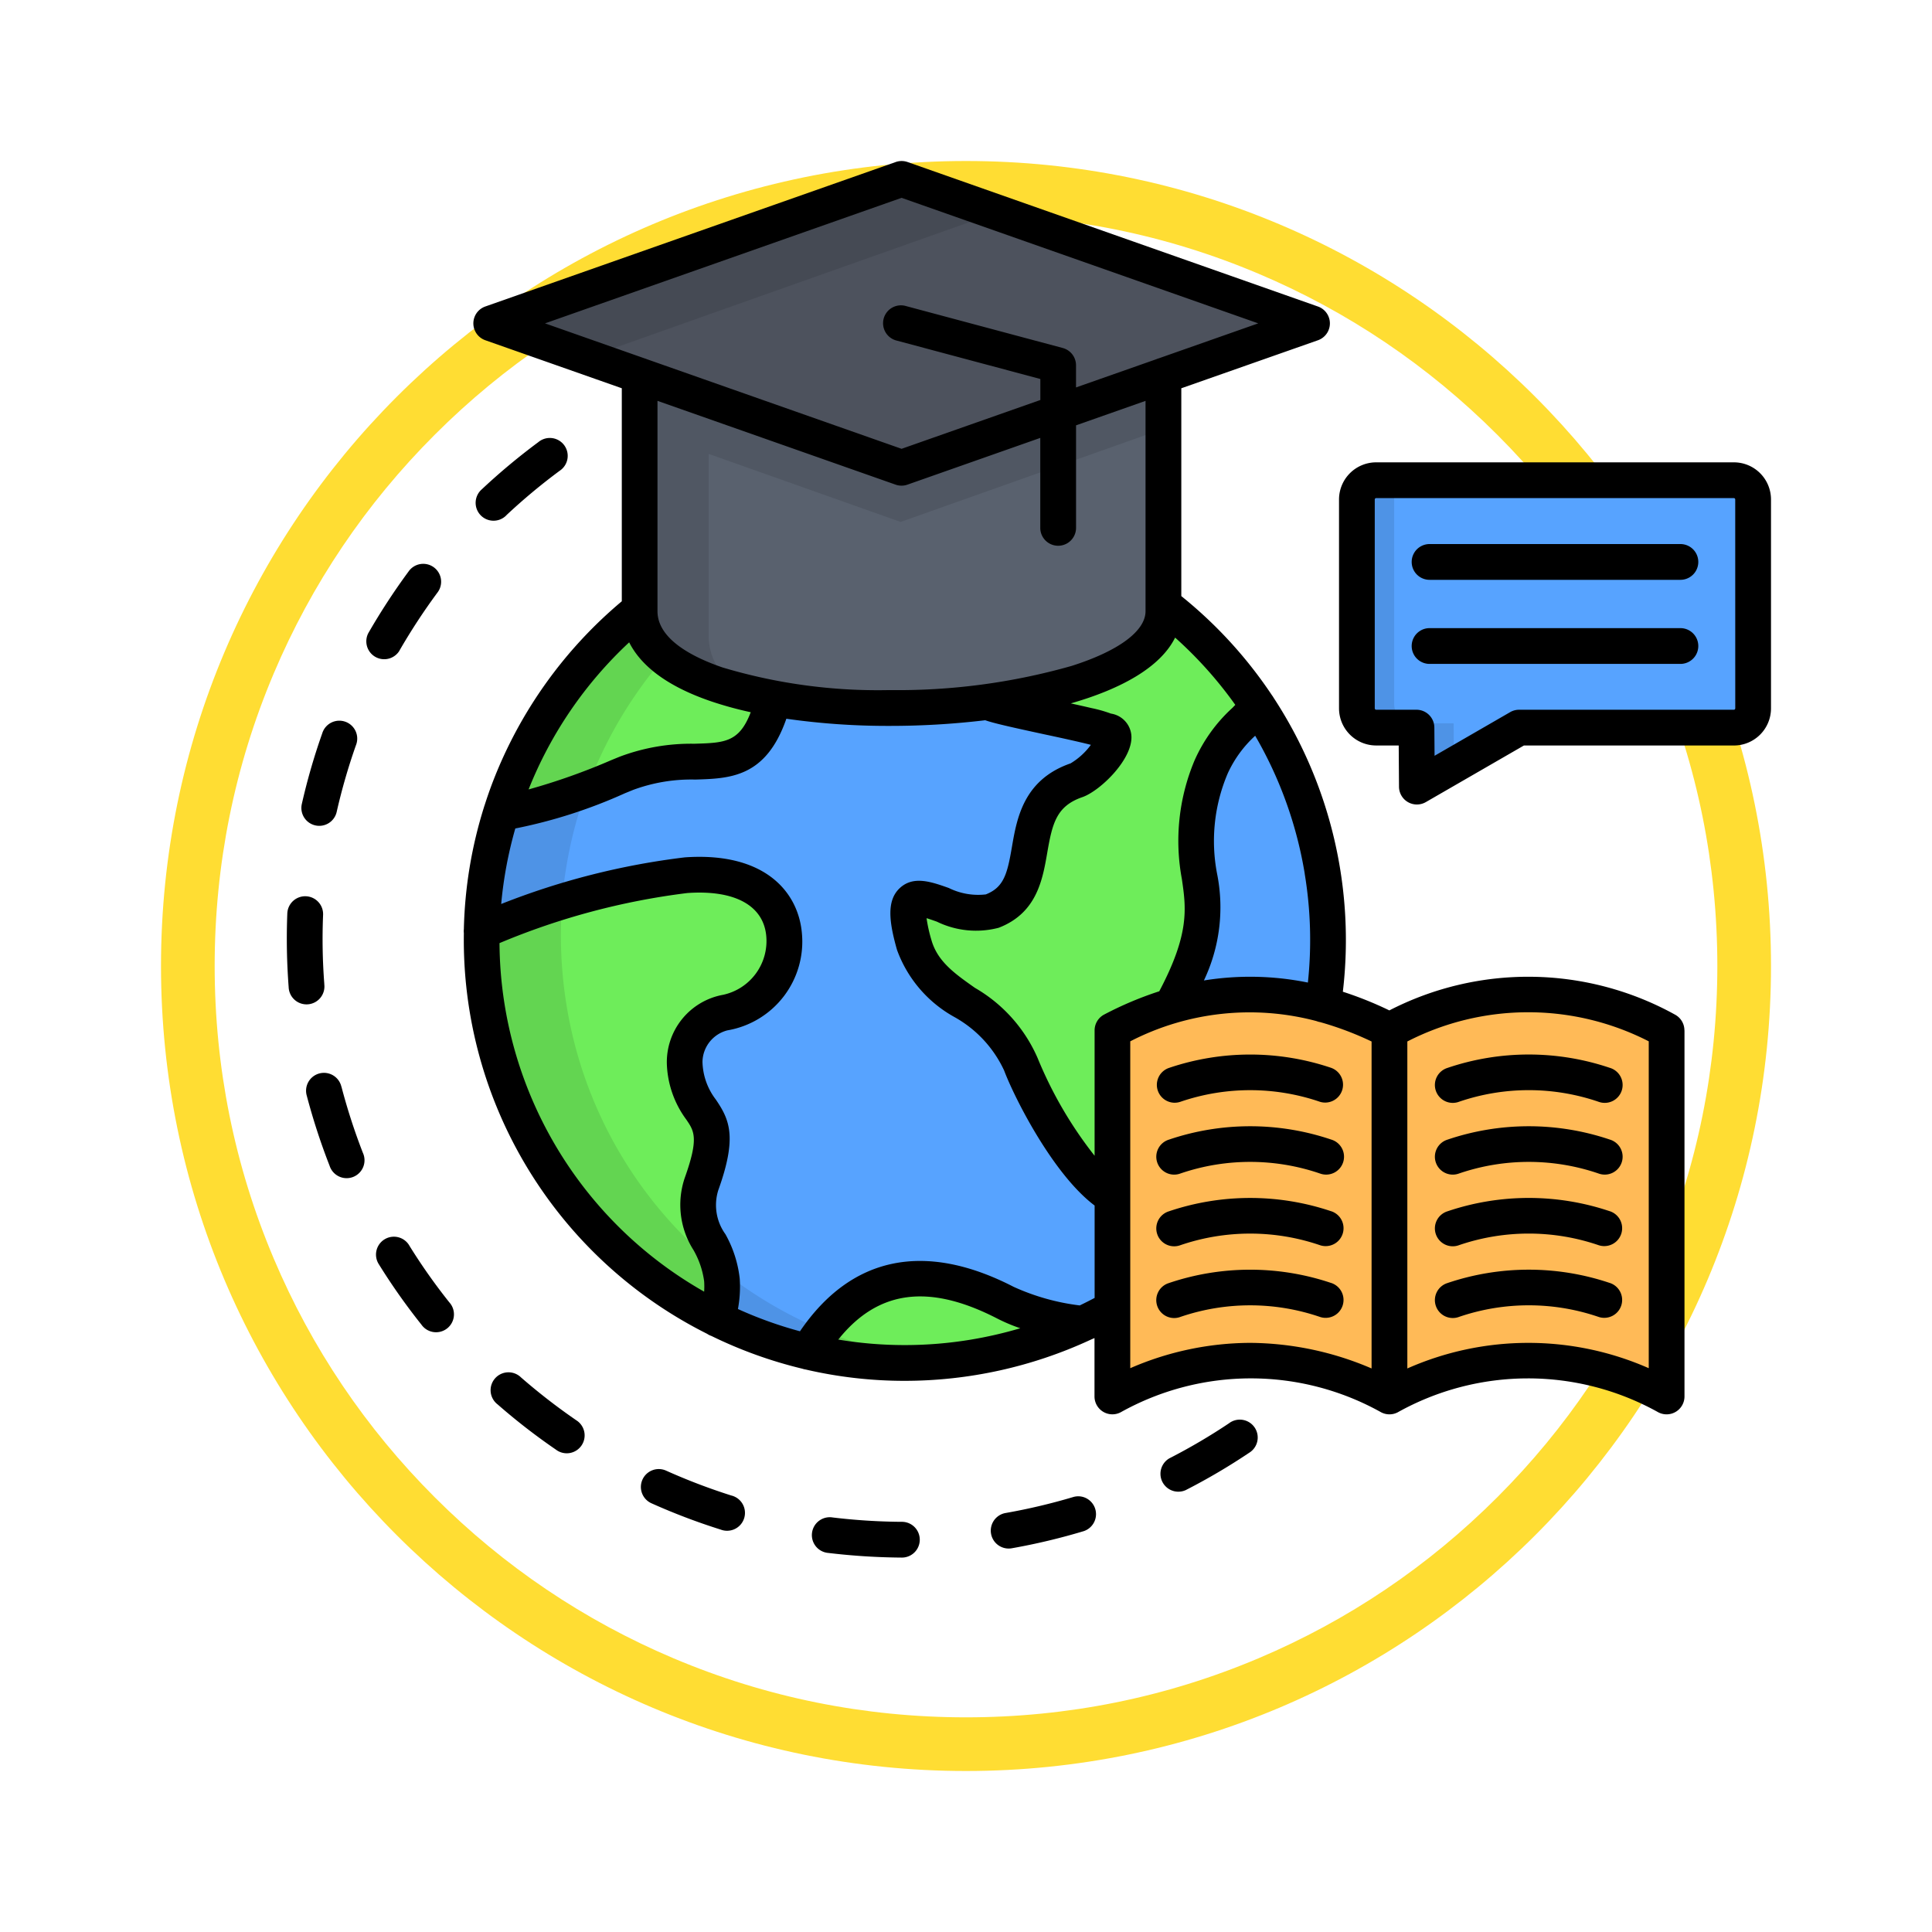 <svg xmlns="http://www.w3.org/2000/svg" xmlns:xlink="http://www.w3.org/1999/xlink" width="108" height="108" viewBox="0 0 108 108">
  <defs>
    <filter id="Path_978624" x="0" y="0" width="108" height="108" filterUnits="userSpaceOnUse">
      <feOffset dy="3" input="SourceAlpha"/>
      <feGaussianBlur stdDeviation="3" result="blur"/>
      <feFlood flood-opacity="0.161"/>
      <feComposite operator="in" in2="blur"/>
      <feComposite in="SourceGraphic"/>
    </filter>
  </defs>
  <g id="Group_1144577" data-name="Group 1144577" transform="translate(2660 -1165)">
    <g id="Group_1144494" data-name="Group 1144494" transform="translate(-2857 -53)">
      <g id="Group_1144121" data-name="Group 1144121" transform="translate(10 -635)">
        <g transform="matrix(1, 0, 0, 1, 187, 1853)" filter="url(#Path_978624)">
          <g id="Path_978624-2" data-name="Path 978624" transform="translate(9 6)" fill="#fff">
            <path d="M 45 88.5 C 39.127 88.5 33.43 87.35 28.068 85.082 C 22.889 82.891 18.236 79.755 14.241 75.759 C 10.245 71.764 7.109 67.111 4.918 61.932 C 2.65 56.57 1.5 50.873 1.5 45 C 1.5 39.127 2.65 33.43 4.918 28.068 C 7.109 22.889 10.245 18.236 14.241 14.241 C 18.236 10.245 22.889 7.109 28.068 4.918 C 33.43 2.65 39.127 1.5 45 1.5 C 50.873 1.5 56.57 2.65 61.932 4.918 C 67.111 7.109 71.764 10.245 75.759 14.241 C 79.755 18.236 82.891 22.889 85.082 28.068 C 87.35 33.43 88.5 39.127 88.5 45 C 88.5 50.873 87.35 56.57 85.082 61.932 C 82.891 67.111 79.755 71.764 75.759 75.759 C 71.764 79.755 67.111 82.891 61.932 85.082 C 56.57 87.35 50.873 88.5 45 88.5 Z" stroke="none"/>
            <path d="M 45 3 C 39.329 3 33.829 4.11 28.653 6.299 C 23.652 8.415 19.16 11.443 15.302 15.302 C 11.443 19.16 8.415 23.652 6.299 28.653 C 4.11 33.829 3 39.329 3 45 C 3 50.671 4.11 56.171 6.299 61.347 C 8.415 66.348 11.443 70.84 15.302 74.698 C 19.16 78.557 23.652 81.585 28.653 83.701 C 33.829 85.89 39.329 87 45 87 C 50.671 87 56.171 85.89 61.347 83.701 C 66.348 81.585 70.84 78.557 74.698 74.698 C 78.557 70.84 81.585 66.348 83.701 61.347 C 85.89 56.171 87 50.671 87 45 C 87 39.329 85.89 33.829 83.701 28.653 C 81.585 23.652 78.557 19.16 74.698 15.302 C 70.84 11.443 66.348 8.415 61.347 6.299 C 56.171 4.11 50.671 3 45 3 M 45 0 C 69.853 0 90 20.147 90 45 C 90 69.853 69.853 90 45 90 C 20.147 90 0 69.853 0 45 C 0 20.147 20.147 0 45 0 Z" stroke="none" fill="#fd3"/>
          </g>
        </g>
      </g>
      <g id="global-learning_12571363" transform="translate(213.036 1211.898)">
        <g id="Group_1144211" data-name="Group 1144211" transform="translate(10.861 15.696)">
          <path id="Path_978782" data-name="Path 978782" d="M86.818,136.122a23.781,23.781,0,1,0,27.147,19.6,23.765,23.765,0,0,0-27.147-19.6Z" transform="translate(-67.036 -116.837)" fill="#57a3ff" fill-rule="evenodd"/>
          <path id="Path_978783" data-name="Path 978783" d="M73.036,178.19a23.968,23.968,0,0,1,4.359-7.236,3.409,3.409,0,0,1-1.539-2.717v-.085a23.807,23.807,0,0,0,17,42.226,23.237,23.237,0,0,1-6.791-1.7A23.869,23.869,0,0,1,73.036,178.19Z" transform="translate(-67.029 -143.944)" fill="#4e93e6" fill-rule="evenodd"/>
          <path id="Path_978784" data-name="Path 978784" d="M100.572,182.164a13.752,13.752,0,0,1-4.3-1.192c-4.468-2.318-8.3-1.769-11.016,2.762A23.518,23.518,0,0,0,100.572,182.164ZM83.287,147.231c-1.386,5.023-4.132,2.351-8.164,3.99-1.951.8-4.9,2.074-6.989,2.168a23.67,23.67,0,0,1,18.68-16.283c.3-.049.594-.089.893-.13.347,4.34-3.535,7.049-4.419,10.255ZM67.035,160.109a24.24,24.24,0,0,0,.315,4.332,23.727,23.727,0,0,0,12.83,17.45,5.874,5.874,0,0,0,.275-2.2c-.154-2.042-1.951-3.124-1.147-5.377,1.628-4.564-.691-3.295-.937-6.809a2.843,2.843,0,0,1,2.266-2.836c4.052-.492,5.45-8.261-2.189-7.72a41.014,41.014,0,0,0-11.412,3.16ZM95.482,147.3c.945.342,6.265,1.346,6.37,1.55,1.366.073-.7,2.449-1.62,2.771-3.963,1.383-1.349,6.053-4.7,7.35-2.241.87-5.78-3.141-4.354,1.9.877,3.1,4.666,3.295,5.947,6.7.9,2.4,5.231,10.45,7.655,6.825,1.087-1.627-.925-6.984.8-10.169,3.729-6.895-.246-6.765,2.169-13.358.517-1.4,1.774-2.412,2.622-3.4A23.713,23.713,0,0,0,96.2,137.448c-1.628,3.551-4.512,8.485-.715,9.848Z" transform="translate(-67.031 -117.822)" fill="#6eed5a" fill-rule="evenodd"/>
          <path id="Path_978785" data-name="Path 978785" d="M86.1,208.7a11.76,11.76,0,0,0-.8,1.183l.162.037c.113.029.227.053.339.077.069.012.137.029.206.041.109.024.218.045.324.065.077.016.158.028.234.045l.291.049c.089.016.182.029.271.041s.174.029.263.041.2.029.307.041c.077.012.153.02.234.029.109.016.222.028.331.037l.211.024c.121.008.243.02.363.029.061.008.117.012.178.016l.4.024c.049,0,.1,0,.146.008.146,0,.287.012.432.016H90.1c.154,0,.311.008.465.008h.093c.162,0,.323,0,.489,0h.069c.17,0,.339-.012.5-.02h.057c.174-.008.347-.02.521-.032h.041c.182-.016.359-.028.537-.045l.016,0a23.236,23.236,0,0,1-6.791-1.7ZM73.077,178.213a23.968,23.968,0,0,1,4.359-7.236,3.409,3.409,0,0,1-1.539-2.717v-.081c-.044.037-.093.073-.137.11-.028.024-.061.053-.093.077l-.218.183-.081.069c-.077.065-.153.134-.227.2-.024.02-.049.041-.073.065-.081.069-.158.142-.238.211-.016.016-.036.032-.052.049-.085.077-.17.159-.251.236l-.04.037c-.093.085-.182.175-.275.264l-.008.008a23.865,23.865,0,0,0-2.129,2.4l-.008.012c-.077.1-.158.2-.234.305l-.008.012c-.077.1-.15.2-.222.305l-.024.032c-.069.1-.141.2-.211.293l-.024.032c-.065.1-.133.194-.2.3l-.028.037c-.065.1-.13.194-.19.293l-.032.045c-.061.1-.125.2-.186.3l-.024.036c-.061.1-.125.2-.186.3l-.024.045c-.061.1-.121.2-.178.3l-.024.045c-.061.1-.117.207-.178.309l-.02.037c-.057.106-.113.211-.174.317l-.016.032c-.057.106-.113.216-.17.326l-.016.024-.166.342-.008.016a23.575,23.575,0,0,0-1.349,3.364,17.143,17.143,0,0,0,4.9-1.322Zm-5.954,10.03c0,.065.008.134.012.2,0,.053.008.11.012.162l.024.282.012.106c.008.11.02.216.032.326l.008.069c.012.118.028.24.041.362l0,.024c.02.13.036.26.057.391v.016c.02.134.041.269.065.4v0c.028.171.057.338.089.508l.024.122c.028.167.065.329.1.5a.42.42,0,0,1,.016.077c.032.151.069.3.105.447a.838.838,0,0,0,.02.1c.041.162.081.325.121.484.012.037.02.073.032.11.036.146.081.3.121.443,0,.02.012.041.016.061l.146.476.036.118c.053.155.1.313.158.468a.236.236,0,0,0,.02.057c.049.142.1.285.149.423.012.041.028.077.041.113.057.151.113.3.174.452.012.032.028.069.04.106l.158.378c.016.032.028.069.045.1.06.142.125.289.186.431.02.041.041.086.061.126.057.126.117.252.178.378a.83.83,0,0,0,.04.085c.065.134.13.268.2.4.024.045.044.094.069.138.069.134.137.264.211.4.02.037.044.077.065.113.057.106.113.207.174.313.024.045.052.093.081.142.073.122.146.248.218.37.028.049.061.1.089.146.057.094.117.187.174.281l.085.134.23.354c.036.053.073.106.105.159.065.089.13.183.19.277.049.065.093.126.137.191.061.085.121.171.186.256.036.053.077.106.117.159.081.11.162.216.243.321.044.053.085.106.125.162.057.065.109.134.166.2s.089.11.133.167c.081.1.162.2.246.3.049.057.1.113.15.171s.105.122.162.183c.073.09.149.171.227.256.057.061.113.122.166.183s.113.122.17.178.109.113.162.171c.089.089.174.178.263.269.049.049.1.094.146.142s.125.122.186.183.109.1.162.155l.292.268c.041.041.085.077.125.118.113.1.227.2.339.3.041.032.085.069.125.106.069.061.141.118.211.178.04.032.081.065.117.1.125.1.254.207.384.309.032.024.065.053.1.077l.23.183c.028.02.057.041.081.061.141.106.283.211.428.313.032.024.069.049.1.073.254.183.509.358.771.529l.089.061c.162.1.319.2.485.3l.052.032c.089.053.178.11.267.162a.4.4,0,0,1,.069.041c.166.1.331.191.5.285l.077.041c.275.154.557.3.844.443l.044.024a5.874,5.874,0,0,0,.275-2.2,4.264,4.264,0,0,0-.077-.521,23.723,23.723,0,0,1-8.584-14.729,24.123,24.123,0,0,1-.222-6.012,41.49,41.49,0,0,0-4.537,1.68c-.008.537,0,1.082.024,1.627l.008.113c0,.081.008.162.016.248Z" transform="translate(-67.07 -143.967)" fill="#63d551" fill-rule="evenodd"/>
          <path id="Path_978786" data-name="Path 978786" d="M121.5,66.51h29.235V83.065c0,6.8-29.235,7.692-29.235,0Z" transform="translate(-112.673 -58.773)" fill="#59616e" fill-rule="evenodd"/>
          <path id="Path_978787" data-name="Path 978787" d="M150.735,73.173,136.12,78.355,121.5,73.173V66.51h29.235Z" transform="translate(-112.673 -58.773)" fill="#505763" fill-rule="evenodd"/>
          <path id="Path_978788" data-name="Path 978788" d="M93.274,18.765l22.905,8.119L93.274,35l-22.9-8.115Z" transform="translate(-69.828 -18.765)" fill="#4d525d" fill-rule="evenodd"/>
          <path id="Path_978789" data-name="Path 978789" d="M284.319,303.651a15.874,15.874,0,0,1,15.464,0,15.882,15.882,0,0,1,15.468,0v20.574a15.881,15.881,0,0,0-15.468,0,15.873,15.873,0,0,0-15.464,0Z" transform="translate(-249.109 -255.804)" fill="#ffba57" fill-rule="evenodd"/>
          <path id="Path_978790" data-name="Path 978790" d="M369.607,123.268h19.968a1.08,1.08,0,0,1,1.071,1.082v11.743a1.08,1.08,0,0,1-1.071,1.082h-11.99l-2.852,1.66-2.852,1.656-.024-3.315h-2.25a1.083,1.083,0,0,1-1.074-1.082V124.35a1.083,1.083,0,0,1,1.074-1.082Z" transform="translate(-319.677 -106.334)" fill="#57a3ff" fill-rule="evenodd"/>
          <path id="Path_978791" data-name="Path 978791" d="M125.39,97.586V88.369l-3.89-1.375V100.23a3.409,3.409,0,0,0,1.539,2.717,11.215,11.215,0,0,0,3.838,1.725A3.382,3.382,0,0,1,125.39,102Z" transform="translate(-112.673 -75.938)" fill="#505763" fill-rule="evenodd"/>
          <path id="Path_978792" data-name="Path 978792" d="M83.259,26.5,99.184,20.86l-5.91-2.095-22.9,8.119,5.91,2.091,2.375-.842Z" transform="translate(-69.828 -18.765)" fill="#454a54" fill-rule="evenodd"/>
          <path id="Path_978793" data-name="Path 978793" d="M391.231,209.094H389.05l.024,3.315,2.173-1.261Z" transform="translate(-336.87 -178.253)" fill="#4e93e6" fill-rule="evenodd"/>
          <path id="Path_978794" data-name="Path 978794" d="M370.715,136.093V124.35a1.083,1.083,0,0,1,1.074-1.082h-2.182a1.083,1.083,0,0,0-1.074,1.082v11.743a1.083,1.083,0,0,0,1.074,1.082h2.181A1.083,1.083,0,0,1,370.715,136.093Z" transform="translate(-319.677 -106.334)" fill="#4e93e6" fill-rule="evenodd"/>
        </g>
        <path id="Path_978795" data-name="Path 978795" d="M44.524,91.7a35.29,35.29,0,0,1-4,.951,1,1,0,1,1-.348-1.971,33.6,33.6,0,0,0,3.771-.89.985.985,0,0,1,.91.174,1,1,0,0,1-.331,1.736Zm-19.685-2a34.05,34.05,0,0,1-3.621-1.38,1,1,0,1,0-.817,1.825,35.346,35.346,0,0,0,3.848,1.461,1,1,0,1,0,.591-1.906Zm27.831-4.038a33.247,33.247,0,0,1-3.338,1.962,1,1,0,0,0,.914,1.776,34.717,34.717,0,0,0,3.549-2.088,1,1,0,1,0-1.125-1.651ZM34.384,91.173a34.346,34.346,0,0,1-3.868-.243,1,1,0,1,0-.243,1.983,36.729,36.729,0,0,0,4.107.259,1,1,0,1,0,0-2ZM2.094,61.117a32.552,32.552,0,0,1-.069-3.873,1,1,0,1,0-2-.081A35.815,35.815,0,0,0,.1,61.279a1,1,0,1,0,1.991-.162ZM1.927,52.26a1,1,0,0,0,.858-.773A33.462,33.462,0,0,1,3.862,47.76a1,1,0,1,0-1.886-.66A35.223,35.223,0,0,0,.835,51.05a1,1,0,0,0,1.092,1.21ZM6.848,75.733a1,1,0,1,0-1.7,1.052A34.73,34.73,0,0,0,7.52,80.147,1,1,0,1,0,9.078,78.9a33.012,33.012,0,0,1-2.23-3.164Zm-3.8-8.882a1,1,0,1,0-1.934.506A35.844,35.844,0,0,0,2.389,71.27a1,1,0,1,0,1.857-.732,34.022,34.022,0,0,1-1.194-3.686ZM6.286,42.484a34.283,34.283,0,0,1,2.12-3.241A1,1,0,1,0,6.8,38.053,36.712,36.712,0,0,0,4.55,41.5a1,1,0,0,0,1.737.987Zm9.864,42.992A34.2,34.2,0,0,1,13.088,83.1a1,1,0,1,0-1.307,1.509,34.9,34.9,0,0,0,3.249,2.521,1,1,0,1,0,1.121-1.651ZM12.274,34.9a33.656,33.656,0,0,1,2.974-2.48,1,1,0,1,0-1.194-1.6,35.676,35.676,0,0,0-3.16,2.638,1,1,0,1,0,1.38,1.445ZM78.128,63.7V84.165a1,1,0,0,1-1.463.886,14.938,14.938,0,0,0-14.576.005,1,1,0,0,1-.907,0A14.929,14.929,0,0,0,46.61,85.05a1,1,0,0,1-1.463-.885V80.9L44.919,81l-.03.014A24.737,24.737,0,0,1,34.53,83.292a24.457,24.457,0,0,1-5.523-.632.992.992,0,0,1-.186-.045,24.638,24.638,0,0,1-5.086-1.831h0a1,1,0,0,1-.241-.12,24.625,24.625,0,0,1-13.6-22.4.991.991,0,0,1,0-.226,24.6,24.6,0,0,1,1.123-6.808.979.979,0,0,1,.036-.11c.144-.451.3-.9.47-1.341a24.786,24.786,0,0,1,7.2-10.065V27.806l-7.632-2.685a1,1,0,0,1,0-1.885l22.943-8.076a1,1,0,0,1,.664,0l22.942,8.077a1,1,0,0,1,0,1.885L50,27.807V39.424a24.658,24.658,0,0,1,5.074,5.553.99.99,0,0,1,.083.125A24.711,24.711,0,0,1,59.03,61.54a20.313,20.313,0,0,1,2.6,1.044,16.959,16.959,0,0,1,15.957.23,1,1,0,0,1,.537.886ZM56.9,54.944a22.637,22.637,0,0,0-2.771-7.713A6.538,6.538,0,0,0,52.6,49.325a9.653,9.653,0,0,0-.6,5.623,9.518,9.518,0,0,1-.737,5.963,16.191,16.191,0,0,1,5.813.117,22.57,22.57,0,0,0-.179-6.085Zm-7.246-13.2c-.818,1.652-3,2.867-5.833,3.678.417.092.812.18,1.144.259a7.5,7.5,0,0,1,1.1.311A1.35,1.35,0,0,1,47.2,47.137c.186,1.321-1.72,3.176-2.735,3.527-1.444.5-1.675,1.458-1.96,3.11-.259,1.5-.581,3.37-2.714,4.191a4.993,4.993,0,0,1-3.456-.342c-.17-.06-.386-.137-.576-.194a8.423,8.423,0,0,0,.273,1.224c.341,1.2,1.311,1.882,2.433,2.672a8.388,8.388,0,0,1,3.5,3.917,22.721,22.721,0,0,0,3.188,5.468V63.7a1,1,0,0,1,.536-.885,19.54,19.54,0,0,1,3.079-1.3c1.707-3.231,1.5-4.646,1.263-6.277a11.605,11.605,0,0,1,.7-6.606,8.762,8.762,0,0,1,2.126-2.96l.161-.167a22.645,22.645,0,0,0-3.362-3.759Zm-4.5,36.912V73.492c-2.336-1.754-4.5-6.06-5.058-7.547a6.594,6.594,0,0,0-2.777-2.989A7.023,7.023,0,0,1,34.107,59.2c-.446-1.567-.591-2.754.152-3.45.758-.712,1.766-.355,2.741-.01a3.708,3.708,0,0,0,2.071.36c1.026-.4,1.207-1.185,1.462-2.665.273-1.582.646-3.748,3.275-4.659a3.878,3.878,0,0,0,1.137-1.037c-.59-.152-1.716-.4-2.589-.585-1.751-.379-2.849-.622-3.316-.79l-.006,0a44.671,44.671,0,0,1-5.347.316,39.964,39.964,0,0,1-5.765-.4c-1.139,3.282-3.145,3.342-5.089,3.4a9.373,9.373,0,0,0-3.474.577l-.458.187a28.223,28.223,0,0,1-6.131,1.97,22.751,22.751,0,0,0-.789,4.222,41.266,41.266,0,0,1,10.265-2.607c4.5-.315,6.327,1.959,6.54,4.193A5.032,5.032,0,0,1,24.626,63.7a1.851,1.851,0,0,0-1.393,1.76,3.6,3.6,0,0,0,.741,2.1c.778,1.138,1.209,2.107.141,5.079a2.781,2.781,0,0,0,.4,2.455,6.53,6.53,0,0,1,.8,2.483,6.8,6.8,0,0,1-.1,1.7,22.665,22.665,0,0,0,3.468,1.245c2.849-4.188,6.962-5.053,11.94-2.487a12.56,12.56,0,0,0,3.7,1.041q.415-.2.821-.414ZM14.431,24.178l5.563,1.957a1,1,0,0,1,.121.043l14.248,5.013,7.757-2.729V27.288L34.1,25.144a1,1,0,1,1,.517-1.931l8.756,2.343a1,1,0,0,1,.741.966v1.238L48.6,26.183a.984.984,0,0,1,.147-.052L54.3,24.178,34.363,17.161Zm6.287,4.332V40.267c0,1.574,1.984,2.582,3.648,3.15a30.251,30.251,0,0,0,9.318,1.261,35.513,35.513,0,0,0,10.184-1.351C46.5,42.491,48,41.376,48,40.267V28.511l-3.884,1.367v5.732a1,1,0,0,1-2,0V30.581l-7.425,2.613a1,1,0,0,1-.663,0ZM13.512,50.232a35.571,35.571,0,0,0,4.631-1.642l.464-.189a11.3,11.3,0,0,1,4.166-.723c1.689-.049,2.512-.073,3.158-1.762a20.6,20.6,0,0,1-2.21-.607c-2.7-.92-4-2.138-4.586-3.3A22.7,22.7,0,0,0,13.512,50.232Zm9.814,28.076a4.4,4.4,0,0,0,0-.585,4.8,4.8,0,0,0-.6-1.75,4.7,4.7,0,0,1-.489-4.013c.8-2.233.535-2.625.09-3.275a5.543,5.543,0,0,1-1.085-3.09,3.825,3.825,0,0,1,3.145-3.883,3.076,3.076,0,0,0,2.41-3.3c-.162-1.7-1.77-2.575-4.411-2.389a39.623,39.623,0,0,0-10.5,2.8A22.576,22.576,0,0,0,23.326,78.307ZM41,80.352a9.565,9.565,0,0,1-1.288-.542c-3.815-1.966-6.672-1.6-8.888,1.175a22.574,22.574,0,0,0,7.4.005A23,23,0,0,0,41,80.352ZM60.636,82.6V64.322a18,18,0,0,0-2.871-1.082,1.01,1.01,0,0,1-.205-.057,14.554,14.554,0,0,0-10.414,1.13V82.585a16.935,16.935,0,0,1,6.692-1.416,17.456,17.456,0,0,1,6.8,1.431ZM76.13,64.313a14.786,14.786,0,0,0-13.495.008V82.6a16.709,16.709,0,0,1,13.495-.015ZM58.365,73.807a14.186,14.186,0,0,0-9.063.01,1,1,0,1,0,.657,1.888,12.067,12.067,0,0,1,7.81.01,1,1,0,1,0,.6-1.908ZM73.94,69.8a14.158,14.158,0,0,0-9.064.01,1,1,0,1,0,.657,1.888,12.044,12.044,0,0,1,7.809.01,1,1,0,1,0,.6-1.907Zm-15.574,0a14.158,14.158,0,0,0-9.064.01,1,1,0,1,0,.657,1.888,12.044,12.044,0,0,1,7.809.01,1,1,0,1,0,.6-1.907Zm6.51-4a1,1,0,1,0,.657,1.888,12.04,12.04,0,0,1,7.809.01,1,1,0,1,0,.6-1.907A14.156,14.156,0,0,0,64.876,65.8Zm9.063,12.016a14.186,14.186,0,0,0-9.063.01,1,1,0,1,0,.657,1.888,12.066,12.066,0,0,1,7.81.01,1,1,0,1,0,.6-1.908Zm0-4.01a14.186,14.186,0,0,0-9.063.01,1,1,0,1,0,.657,1.888,12.067,12.067,0,0,1,7.81.01,1,1,0,1,0,.6-1.908ZM49.63,67.745a1,1,0,0,0,.329-.056,12.041,12.041,0,0,1,7.809.01,1,1,0,0,0,.6-1.907,14.156,14.156,0,0,0-9.065.01,1,1,0,0,0,.329,1.944Zm8.734,10.072a14.186,14.186,0,0,0-9.063.01,1,1,0,1,0,.657,1.888,12.066,12.066,0,0,1,7.81.01,1,1,0,1,0,.6-1.908Zm24.6-43.795V45.7a2.076,2.076,0,0,1-2.072,2.076H69.151l-5.482,3.164a1,1,0,0,1-1.5-.859l-.016-2.306H60.892A2.078,2.078,0,0,1,58.816,45.7V34.023a2.078,2.078,0,0,1,2.076-2.076h20a2.076,2.076,0,0,1,2.072,2.076Zm-2,0a.079.079,0,0,0-.073-.077h-20a.082.082,0,0,0-.077.077V45.7a.082.082,0,0,0,.077.077h2.254a1,1,0,0,1,1,.992l.012,1.582,4.226-2.44a1,1,0,0,1,.5-.134h12.01a.079.079,0,0,0,.073-.077ZM77.9,36.515H63.878a1,1,0,1,0,0,2H77.9a1,1,0,1,0,0-2Zm0,4.7H63.878a1,1,0,1,0,0,2H77.9a1,1,0,0,0,0-2Z" transform="translate(0)"/>
      </g>
    </g>
  </g>
</svg>
